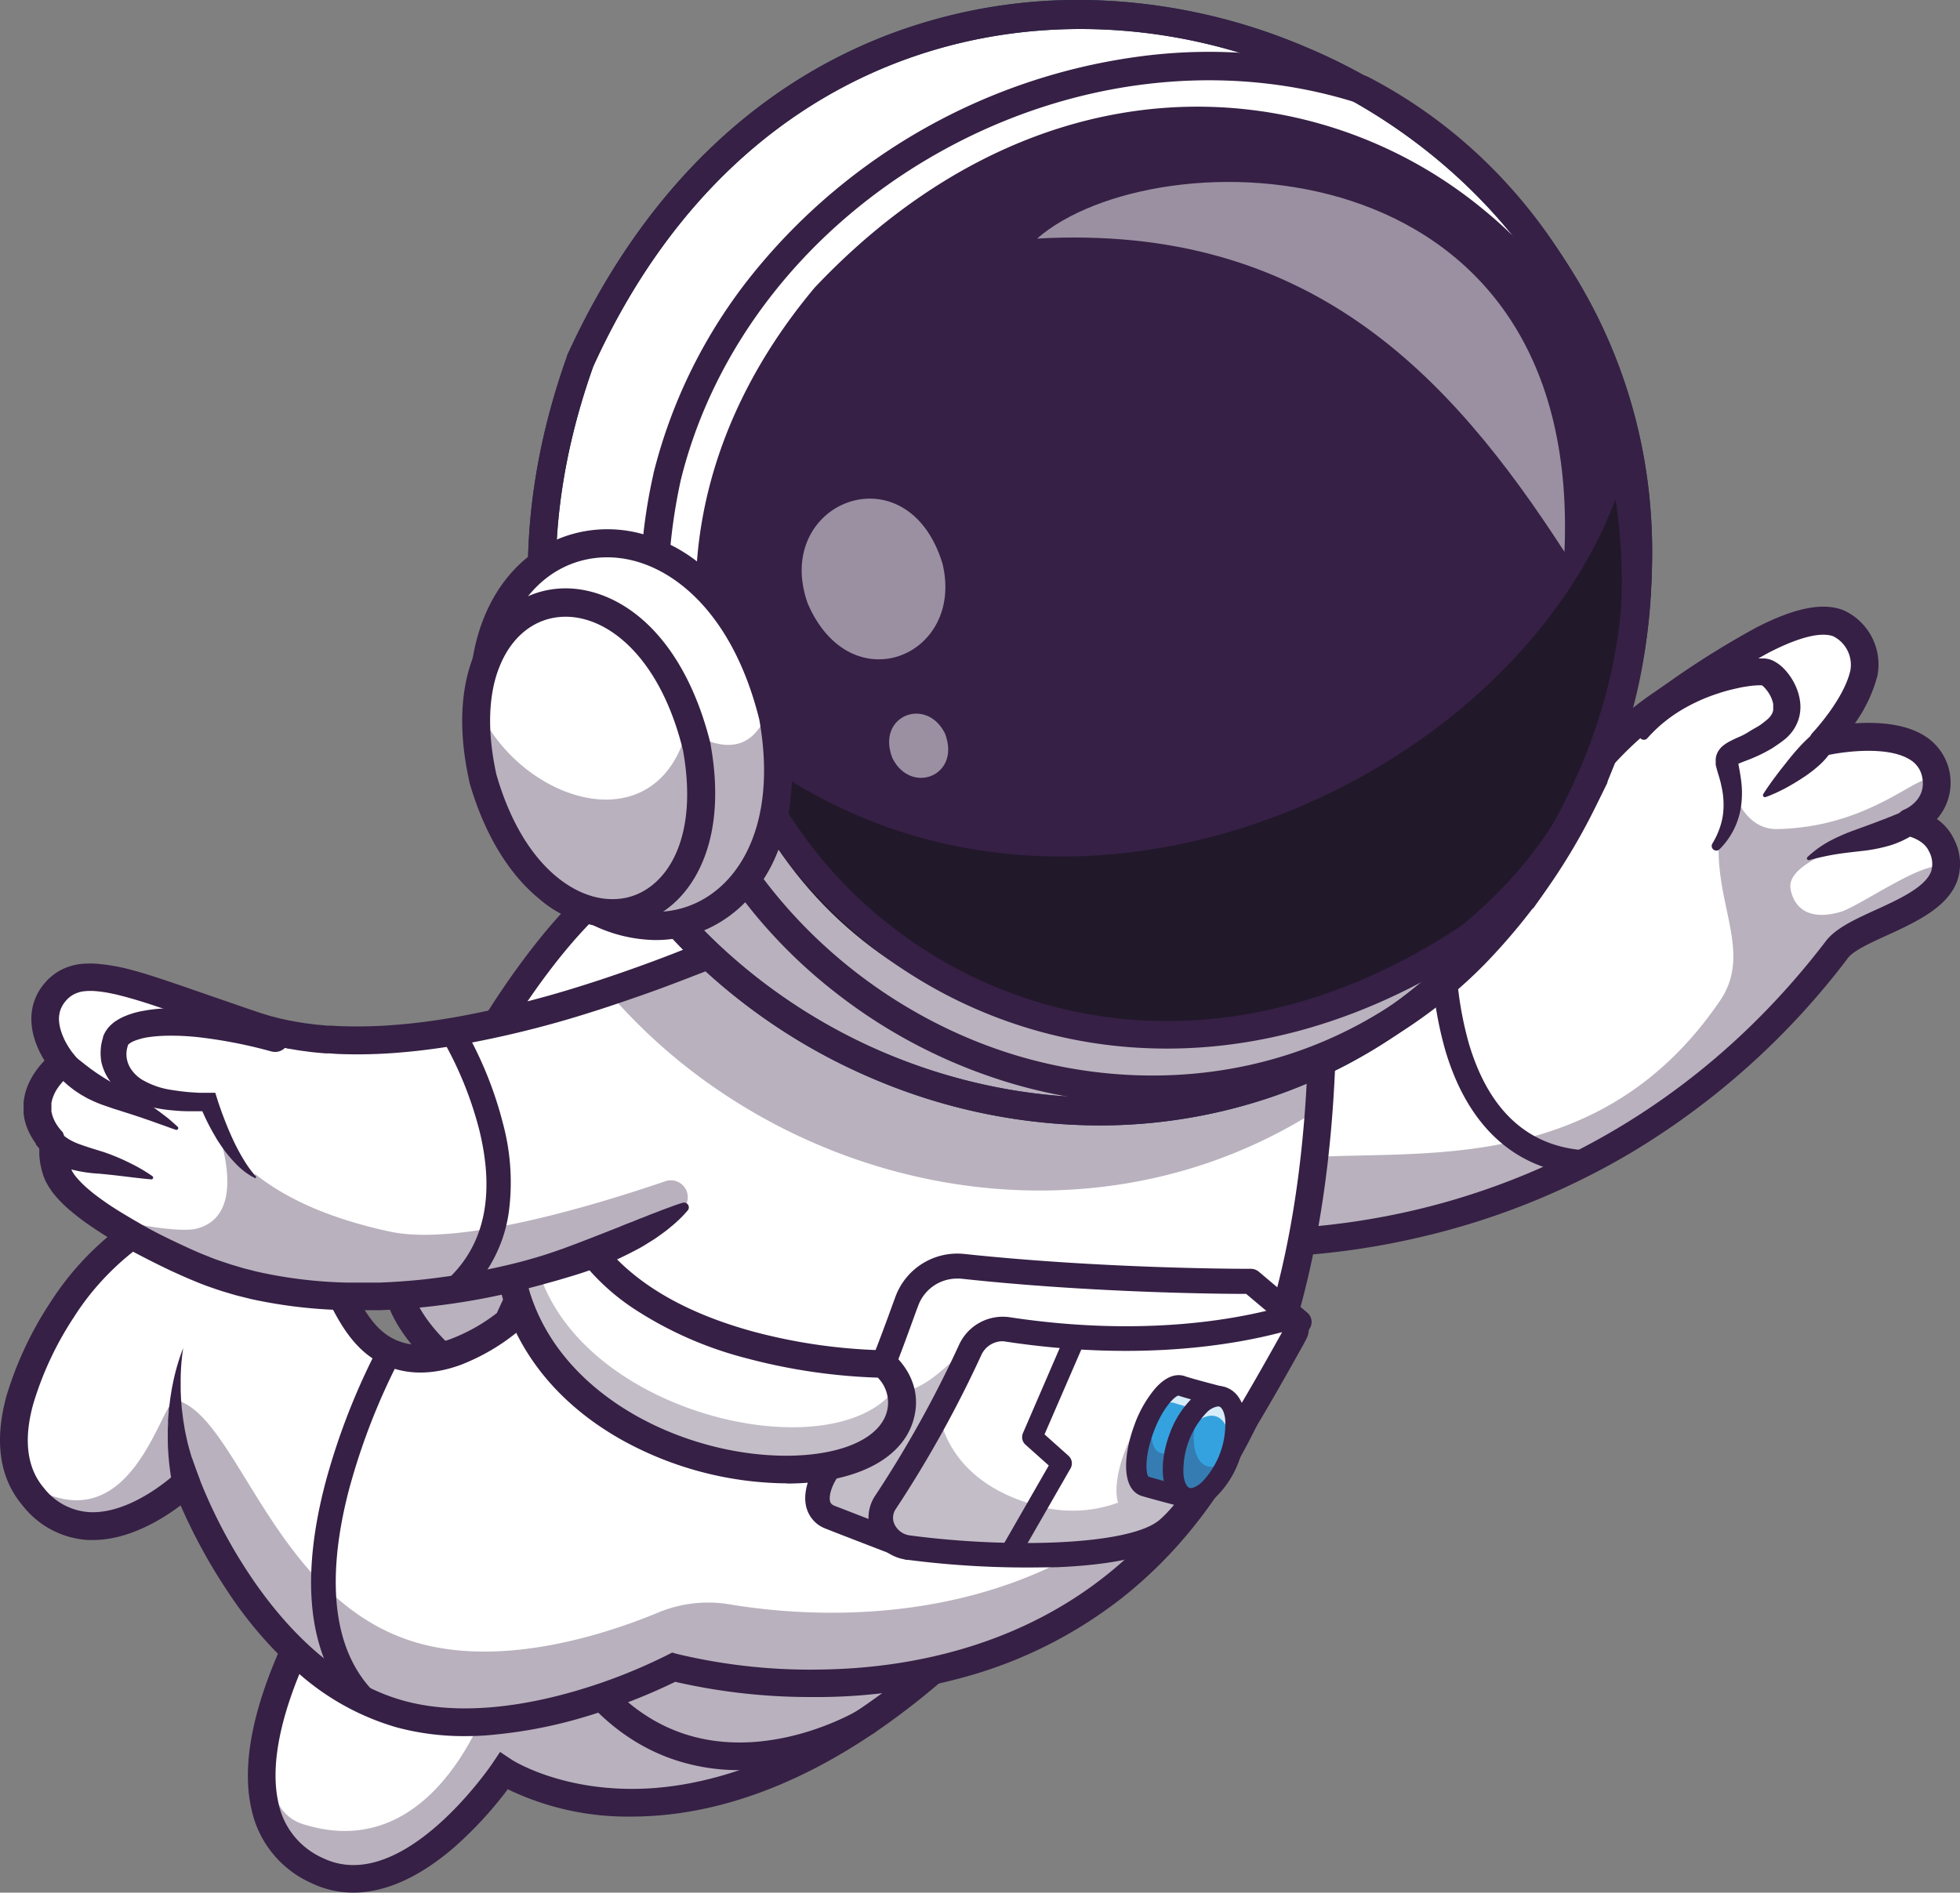 <svg id="Capa_1" data-name="Capa 1" xmlns="http://www.w3.org/2000/svg" viewBox="0 0 386.55 373.33"><rect x="0" y="0" width="386.55" height="373.33" fill="#808080" stroke="none"/><defs><style>.cls-1{fill:#fff;}.cls-2{fill:#362045;}.cls-3{opacity:0.35;}.cls-4{opacity:0.3;}.cls-5{fill:#34a2df;}.cls-6{opacity:0.8;}.cls-7{fill:#293856;}.cls-8{fill:#21182a;}.cls-9{opacity:0.5;}</style></defs><path class="cls-1" d="M118.21,292.51c-1.71,10.42-10.11,14.57-26.65,11.3s-22.91,3.74-24,5.08c-3.72,4.56-30.57,47.8-5,60.07,18,8.65,36.85-19.63,36.85-19.63s42.49,28.5,101.44-36.29"/><path class="cls-2" d="M145.89,349.17a40,40,0,0,1-14.33-2.56c-14.31-5.49-24.87-19.4-31.38-41.34a2.73,2.73,0,0,1,5.24-1.55c6,20.23,15.45,32.94,28.09,37.79,17.64,6.76,35.76-4.15,35.94-4.27a2.73,2.73,0,1,1,2.86,4.65,54.64,54.64,0,0,1-12.7,5.29A50.14,50.14,0,0,1,145.89,349.17Z"/><g class="cls-3"><path class="cls-2" d="M62.53,369c18,8.65,36.85-19.62,36.85-19.62s42.48,28.48,101.44-36.3L146.76,299.6c-19.14,35.22-49.63,33.86-49.63,33.86s-10.39,34.91-37.36,26.37c-7.27-2.3-6.11-11.25-7.83-14.35C50.7,355.23,52.85,364.32,62.53,369Z"/></g><path class="cls-2" d="M69.67,373.33a18.94,18.94,0,0,1-8.32-1.91,20.64,20.64,0,0,1-11.79-14.71c-1.79-8,0-18.32,5.29-30.57,3.89-9,8.81-16.8,10.58-19s9.3-9.47,26.66-6c8.85,1.75,15.26,1.3,19.06-1.34,2.35-1.63,3.78-4.15,4.36-7.72a2.73,2.73,0,0,1,5.39.88c-.82,5-3.06,8.84-6.64,11.33-5.13,3.56-12.73,4.28-23.23,2.2-14.75-2.91-20.39,2.94-21.37,4.14-2.31,2.83-18.47,28.3-14.77,44.9a15.23,15.23,0,0,0,8.82,11c15.66,7.52,33.22-18.42,33.4-18.68l1.51-2.27,2.28,1.52c.09.06,10.34,6.7,27.34,5.66,15.82-1,40.91-9,70.56-41.53a2.73,2.73,0,1,1,4,3.67c-13.66,15-27.61,26.32-41.47,33.59-11.21,5.88-22.38,9.16-33.22,9.74-1.21.07-2.39.1-3.54.1a54.25,54.25,0,0,1-24.43-5.39,75.38,75.38,0,0,1-10.68,11.55C82.65,370.35,75.93,373.33,69.67,373.33Z"/><path class="cls-1" d="M193.68,186.85c-1.73-.3-38-17.37-62.36-17-20.3.29-59,68.83-52.17,86.84,6.31,16.7,41.43,31.87,41.43,31.87Z"/><path class="cls-1" d="M193.68,186.85,181.8,203.38l-61.22,85.16s-17-7.36-29.5-17.47c-5.44-4.4-10-9.33-11.92-14.4-6.81-18,31.86-86.56,52.16-86.84C155.66,169.48,192,186.55,193.68,186.85Z"/><g class="cls-3"><path class="cls-2" d="M181.8,203.38l-61.22,85.16h0l-.73-.33-.26-.12,0,0-.28-.12-.76-.36-.22-.1-.2-.09-.26-.13c-.9-.42-2-1-3.25-1.58l-.47-.23-1.46-.75-.51-.26-.61-.32-.76-.4-.22-.12-.57-.3c-.53-.3-1.07-.59-1.63-.89l0,0-1.17-.66,0,0-.86-.48-.54-.31-2.09-1.23-1.37-.83-1.25-.78-1.26-.8-1.26-.83c-.42-.28-.84-.56-1.25-.85l-1.25-.86h0l-1.24-.89-1.22-.9-.19-.14-1-.78-1.19-.95c-5.44-4.4-10-9.32-11.92-14.4-3.56-9.4,5.28-32.56,17.42-52.59-5.4,12.72-8.12,24.21-5.87,30.18a23.83,23.83,0,0,0,3.59,6.16,34.49,34.49,0,0,0,6.08,6.11C114.07,222.11,139.43,193.69,153,195c7.86.79,16.76,3.53,25.25,6.9C179.45,202.41,180.64,202.89,181.8,203.38Z"/></g><path class="cls-2" d="M121.52,291.92l-2-.87a163.89,163.89,0,0,1-18.69-9.86c-13.23-8.13-21.37-16.05-24.21-23.55-2.71-7.16.82-19.25,4.25-28.13a180.8,180.8,0,0,1,18.5-34.8c7-10.24,20.38-27.45,31.93-27.61,8.95-.13,20.45,2,34.16,6.3,11.05,3.47,20.63,7.42,25.77,9.55,1.36.56,2.65,1.09,3.07,1.24l4.16.72Zm10.53-119.37h-.7c-6.43.1-17,9.76-27.49,25.23a175,175,0,0,0-17.92,33.7c-4.3,11.13-5.85,20-4.23,24.23,2.36,6.24,9.93,13.44,21.9,20.8a164.5,164.5,0,0,0,16.06,8.62l69.74-97-.28-.12C179.83,184.15,151.76,172.55,132.05,172.55Zm62.29,11.66Z"/><path class="cls-2" d="M130,168.66c.89,1,1.74,1.92,2.6,2.89s1.7,1.94,2.53,2.92c1.68,2,3.33,3.94,4.94,6s3.18,4.07,4.68,6.2c.19.26.38.52.56.79l.55.81c.37.55.74,1.08,1.09,1.64s.7,1.1,1,1.67l1,1.73a1.56,1.56,0,0,1-2.68,1.59l0-.05a63.92,63.92,0,0,0-4.34-6.05c-1.56-2-3.21-3.88-4.89-5.77s-3.4-3.74-5.15-5.57c-.88-.92-1.76-1.83-2.65-2.73s-1.79-1.8-2.67-2.66h0a2.41,2.41,0,0,1,3.36-3.46Z"/><path class="cls-1" d="M94.24,206.55,111.39,220a4.27,4.27,0,0,1,1.29,5.07c-2.84,6.53-10.18,21.27-18.85,22-7.2.58-14.54-5-16.48-11.74-2.18-7.59,6.24-21.24,10.73-27.78A4.27,4.27,0,0,1,94.24,206.55Z"/><g class="cls-3"><path class="cls-2" d="M112.68,225.05c-2.84,6.53-10.19,21.27-18.85,22-7.2.58-14.54-5-16.49-11.75C76,230.61,78.68,223.65,82,217.46a18.11,18.11,0,0,0-.86,9.25c3.19,14.93,16.95,9,16.95,9s-.51,3.32.33,4.09c3.53,3.23,10.95-9.62,14.63-16.35A4.3,4.3,0,0,1,112.68,225.05Z"/></g><path class="cls-2" d="M92.81,249.79c-7.91,0-15.85-5.94-18.09-13.76-2.32-8.1,4.76-20.83,11.11-30.08a7,7,0,0,1,10.09-1.55h0l17.16,13.44a7,7,0,0,1,2.1,8.3,77.9,77.9,0,0,1-7.52,13.67c-4.44,6.22-9,9.56-13.61,9.93C93.63,249.77,93.22,249.79,92.81,249.79ZM91.6,208.37l-.23,0a1.53,1.53,0,0,0-1,.65c-7.8,11.37-11.68,20.89-10.36,25.48a14.13,14.13,0,0,0,12.82,9.81c.27,0,.55,0,.82,0,5.9-.47,12.43-10.82,16.57-20.34a1.55,1.55,0,0,0-.47-1.83L92.55,208.7A1.54,1.54,0,0,0,91.6,208.37Z"/><path class="cls-2" d="M83.47,241.18h.07l.16,0,.35,0c.24,0,.49,0,.75,0a12,12,0,0,0,1.56-.17,12.43,12.43,0,0,0,1.58-.36,15.33,15.33,0,0,0,1.57-.54,20.24,20.24,0,0,0,5.76-3.67,28.45,28.45,0,0,0,2.5-2.53l.58-.68.58-.71.56-.72c.19-.24.38-.48.56-.73.74-1,1.44-2,2.08-3,.32-.51.63-1,.91-1.56.15-.26.28-.53.41-.79l.18-.4a1.08,1.08,0,0,1,.08-.19l.06-.17,0-.09a.72.72,0,0,1,1.37.42l0,.15,0,.13a1.82,1.82,0,0,1-.07.25c0,.16-.1.31-.15.47-.1.31-.22.62-.34.92-.23.6-.5,1.18-.77,1.76-.56,1.15-1.17,2.27-1.82,3.36-.16.28-.32.55-.49.82s-.33.54-.5.81l-.51.8-.54.8a30.9,30.9,0,0,1-2.42,3.08,24,24,0,0,1-6.26,5,19,19,0,0,1-1.87.9,18.06,18.06,0,0,1-4.09,1.17c-.36,0-.73.1-1.11.12-.19,0-.38,0-.58,0h-.71a2.41,2.41,0,1,1,.6-4.78Z"/><path class="cls-1" d="M235.3,244.67a111.76,111.76,0,0,0,21.42.19c26.11-1.94,71-12.38,105.56-57.6,4.5-5.89,26.29-8.3,20.6-20.58-1.72-3.72-6.24-4.51-6.24-4.51s6.62-2.71,5.08-9.6c-2.43-10.9-22.23-6.23-22.23-6.23s6.63-7,8.09-13.54a9,9,0,0,0-5-9.86c-8.1-3.12-24.74,9.11-34.87,15.95-9.54,6.44-15.68,14.77-22,23.33-9.88,13.33-20.25,27.2-44.78,35.27a138.94,138.94,0,0,1-29.93,5.9l2.94,27.84Z"/><g class="cls-3"><path class="cls-2" d="M235.3,244.67a111.76,111.76,0,0,0,21.42.19c26.11-1.94,71-12.38,105.56-57.6,3.81-5,20-7.48,21.43-15.55-1.79-3.82-16.78,7.06-20.79,8.19-7.77,2.19-9.47-2.54-9.8-4.61-1.22-7.87,28-12,28.33-18.88.47-8.79-8.89,6.69-30.93,7.13-7,.13-8.7-8.47-9-7.87-7.9,17.82,5.66,30-2.26,41.67-23.66,34.82-59.41,29.38-81.52,31a112.22,112.22,0,0,1-21.42-.2l-1.42-13.44L233.7,203.1c-.91.11-1.83.2-2.76.29l2.94,27.84Z"/></g><path class="cls-2" d="M246.52,248a90.91,90.91,0,0,1-11.59-.62,2.73,2.73,0,1,1,.75-5.4c.18,0,18.76,2.47,43.29-3.27,22.56-5.28,54.94-18.78,81.14-53.09,1.93-2.53,5.73-4.27,9.75-6.11,4.61-2.1,9.83-4.49,11-7.62a5.14,5.14,0,0,0-.45-4c-1.06-2.29-4.06-2.94-4.25-3a2.72,2.72,0,0,1-.56-5.21c.52-.22,4.45-2.09,3.47-6.49a5.06,5.06,0,0,0-2.4-3.35c-4.48-2.81-13.47-1.53-16.55-.81a2.72,2.72,0,0,1-2.6-4.53c.06-.07,6.13-6.53,7.41-12.26a6.29,6.29,0,0,0-3.36-6.72c-1.69-.65-5.27-.62-12.71,3.2a168.24,168.24,0,0,0-16.76,10.49l-2.89,2c-9.08,6.12-15,14.07-21.2,22.48-6.73,9.09-13.7,18.5-25.19,26.29C269.87,198.7,253,204,231.21,206.11a2.73,2.73,0,1,1-.53-5.43c46.43-4.52,59.91-22.71,72.94-40.3,6.23-8.41,12.67-17.11,22.52-23.75l2.88-2a172.89,172.89,0,0,1,17.33-10.83c7.63-3.92,13.09-5,17.17-3.45a11.73,11.73,0,0,1,6.73,13,28.84,28.84,0,0,1-4.41,9.31l.4,0c5.68-.32,10.17.52,13.32,2.49A10.89,10.89,0,0,1,382,161.57a10,10,0,0,1,3.38,4,10.46,10.46,0,0,1,.61,8.23c-1.94,5.25-8.26,8.14-13.83,10.7-3.24,1.47-6.58,3-7.69,4.45A150.62,150.62,0,0,1,322,227.19a146.16,146.16,0,0,1-42,16.87A148.9,148.9,0,0,1,246.52,248Z"/><path class="cls-1" d="M6.56,295.25c12.29,14.47,30.18-2.82,30.18-2.82S50.37,330.26,79,338.12c24.06,6.6,53.89-9.22,53.89-9.22s101.86,28.27,123.83-84a219.9,219.9,0,0,0,3.33-25.14q.81-10.46.82-22.23,0-6.17-.25-12.68l-84.45-7.62-9.73-.88-2.43-.22q-.19.81-.42,1.62c-4.18,15.3-12.42,26.89-21.24,36.12C131.16,225.56,119,233.48,113,240.35A80.54,80.54,0,0,0,105.2,251a60.53,60.53,0,0,0-5,9.66c-3.71,2.93-15.48,11.42-25.2,5.07-3.37-2.2-5.66-5.94-7.67-10-3.56-7.21-6.27-15.47-12.67-18.16-9.25-3.87-19.87-.36-28.7,6.13a55.39,55.39,0,0,0-13.71,14.58C6.49,267.41-2.43,284.68,6.56,295.25Z"/><g class="cls-3"><path class="cls-2" d="M4.48,292.1a15.33,15.33,0,0,0,2.08,3.15c12.29,14.47,30.18-2.82,30.18-2.82S50.37,330.26,79,338.12c24.06,6.6,53.89-9.22,53.89-9.22S232,356.41,255.78,249.33c-23.94,75-89.86,70.82-111.88,67.14a25.58,25.58,0,0,0-14.05,1.6c-10.2,4.23-30.1,10.77-47.11,6.11-28.63-7.86-35.7-44.88-48-48C31.8,275.44,26.07,306.56,4.48,292.1Z"/></g><path class="cls-2" d="M91.8,342.46a50.92,50.92,0,0,1-13.52-1.71,50.22,50.22,0,0,1-19.76-11,80.45,80.45,0,0,1-13.65-15.87,109.65,109.65,0,0,1-9.25-16.93c-3.67,2.77-10.24,6.83-17.33,6.83l-.9,0A17.7,17.7,0,0,1,4.48,297c-4.55-5.36-5.64-12.6-3.24-21.51A70.2,70.2,0,0,1,10,256.8,57.15,57.15,0,0,1,29.82,238a37.32,37.32,0,0,1,12.76-4.49A24.78,24.78,0,0,1,55.75,235C62,237.66,65.08,244.3,68,250.72c2.32,5.05,4.73,10.27,8.49,12.73,3.4,2.22,7.58,2.44,12.42.67A35.28,35.28,0,0,0,98,259a78,78,0,0,1,13-20.39c3-3.4,7.2-6.92,12.1-11,13.45-11.17,31.87-26.45,38.29-52.16a2.73,2.73,0,0,1,5.3,1.33c-6.86,27.43-26.07,43.38-40.11,55-4.72,3.91-8.79,7.3-11.47,10.36a71.53,71.53,0,0,0-12.28,19.46l-.27.71-.6.48a41.19,41.19,0,0,1-11.1,6.44c-6.46,2.37-12.44,1.95-17.29-1.22-5.07-3.32-7.81-9.26-10.46-15S58,241.88,53.64,240.07c-13-5.43-30.38,6-39,19.65a64.61,64.61,0,0,0-8.08,17.22C4.6,284,5.32,289.58,8.63,293.48a12.32,12.32,0,0,0,9,4.8c8.52.43,17.12-7.73,17.2-7.81l3-2.92,1.42,3.95a100.87,100.87,0,0,0,10.17,19.42c6.11,9.1,16.31,20.75,30.25,24.57,11.77,3.23,25.18.65,34.36-2.09a106.86,106.86,0,0,0,17.53-6.91l1-.51,1.05.29a112.89,112.89,0,0,0,28.76,3.05c15.07-.26,36.94-3.67,55.62-18.44,28.72-22.72,42.14-65.1,39.89-126a2.73,2.73,0,1,1,5.46-.2c1.24,33.6-2.3,62.11-10.53,84.76-7.06,19.42-17.65,34.8-31.48,45.72a88.06,88.06,0,0,1-30.27,15.42,109.43,109.43,0,0,1-28.79,4.17l-2,0a118.82,118.82,0,0,1-27.1-3,116.42,116.42,0,0,1-17.46,6.8,92,92,0,0,1-17.94,3.59C95.76,342.37,93.75,342.46,91.8,342.46Z"/><path class="cls-1" d="M324.1,145.23c6.75-10.58,21.14-13.13,24-12.59,2.15.42,7.26,7.3,2,11.46s-9.63,4.06-9.56,6.15,3.64,9.5-2.09,16.77"/><path class="cls-2" d="M323.33,144.74a22.36,22.36,0,0,1,5.74-7.45,31.24,31.24,0,0,1,8.08-5,34.65,34.65,0,0,1,4.5-1.56c.77-.21,1.56-.39,2.36-.54a21.69,21.69,0,0,1,2.52-.31l.34,0h.36l.8,0,.5.07a5.71,5.71,0,0,1,.71.19,5.8,5.8,0,0,1,1,.5,7.87,7.87,0,0,1,1.32,1,11.17,11.17,0,0,1,1,1.1,11.79,11.79,0,0,1,1.5,2.42,11,11,0,0,1,.89,2.81,8.43,8.43,0,0,1-.05,3.2,8.2,8.2,0,0,1-1.34,3,7.68,7.68,0,0,1-.5.63c-.17.21-.36.38-.54.57a6.58,6.58,0,0,1-.57.5l-.15.12-.14.11-.25.19c-.66.48-1.34.94-2,1.37a31.37,31.37,0,0,1-4.33,2.11c-.71.28-1.42.54-2,.78-.26.11-.47.23-.51.24a.67.67,0,0,0,.09-.15,1,1,0,0,0,.12-.45.27.27,0,0,0,0-.09v0h0v.09c0,.11,0,.26.05.42.05.32.12.68.19,1.05.14.75.27,1.54.37,2.33a19.14,19.14,0,0,1,0,4.9,14.79,14.79,0,0,1-1.44,4.72,14.94,14.94,0,0,1-2.79,3.88.91.91,0,0,1-1.44-1.1v0a15.81,15.81,0,0,0,1.67-3.78,13.43,13.43,0,0,0,.42-2,14.6,14.6,0,0,0,.11-2,16.47,16.47,0,0,0-.14-2c-.09-.66-.23-1.32-.38-2s-.35-1.33-.56-2c-.1-.35-.21-.71-.31-1.11-.06-.21-.11-.42-.16-.68l0-.2s0-.08,0-.12v-.13l0-.13v-.53a3.54,3.54,0,0,1,.48-1.49,4.27,4.27,0,0,1,.82-1,7.73,7.73,0,0,1,1.37-.93c.8-.42,1.46-.72,2.11-1s1.26-.62,1.85-1,1.16-.68,1.71-1,1.09-.76,1.6-1.17l.19-.16.08-.07.06-.06a1.93,1.93,0,0,0,.25-.24,2.92,2.92,0,0,0,.4-.5,2.57,2.57,0,0,0,.42-1c0-.09,0-.19,0-.28s0-.2,0-.3,0-.21,0-.32v-.16l0-.17a6.39,6.39,0,0,0-1.32-2.76,4.57,4.57,0,0,0-.49-.56,3.14,3.14,0,0,0-.42-.36s-.05,0,0,0h0l.06,0h0l-.32,0h-.41a16.68,16.68,0,0,0-1.91.17c-.66.09-1.33.2-2,.35s-1.34.3-2,.47-1.33.38-2,.6a35.11,35.11,0,0,0-7.56,3.45,28.5,28.5,0,0,0-6.45,5.4h0a.91.91,0,0,1-1.29.08A.92.92,0,0,1,323.33,144.74Z"/><path class="cls-1" d="M256.2,260.86l-30.27,39.86-30.56,3-16.16,1.58s-12.46-4.78-15.46-6c-4.09-1.63-2.43-6.57-.53-9.32a96.93,96.93,0,0,0,7.93-13.85c3.4-7.23,5.63-14,7.69-19.46a10.56,10.56,0,0,1,11-6.82c28.63,3.08,56.8,2.94,56.8,2.94Z"/><path class="cls-2" d="M179.21,307.7a2.58,2.58,0,0,1-.87-.16c-.51-.2-12.5-4.8-15.49-6a6.1,6.1,0,0,1-3.76-4c-.91-3,.51-6.62,2.14-9,7.17-10.37,10.93-20.69,14-29,.48-1.33.94-2.59,1.39-3.81a13,13,0,0,1,13.54-8.38c28.16,3,56.25,2.94,56.53,2.93a2.44,2.44,0,0,1,1.57.57l9.55,8.07a2.41,2.41,0,0,1,.37,3.31l-30.27,39.87a2.42,2.42,0,0,1-1.69.94l-46.73,4.55Zm9.51-55.49a8.16,8.16,0,0,0-7.62,5.31c-.45,1.19-.9,2.44-1.38,3.76-3.11,8.56-7,19.2-14.52,30.08-1.16,1.69-1.8,3.76-1.48,4.83.08.28.26.6.92.86,2.61,1,12.49,4.84,14.9,5.77l45.11-4.4,28.24-37.19-7.12-6c-5.05,0-30.58-.21-56.18-3A8.44,8.44,0,0,0,188.72,252.21Z"/><g class="cls-4"><path class="cls-2" d="M195.37,303.7l-16.16,1.58s-12.46-4.78-15.46-6-2.89-4.42-1.77-7.08a12.43,12.43,0,0,1,1.24-2.23,97.56,97.56,0,0,0,7.93-13.86c.65,2.05,2.58-.08,7.7-1.68,6.05-1.88,9-7,12.52-8.22C201.71,262.7,198,292.16,195.37,303.7Z"/></g><path class="cls-1" d="M237,286.81c-1.41,3.81-2.73,8.67-2.73,8.67s-8-2.11-8.62-2.34c-2.07-.77-2.12-5.82-.1-11.28s5.34-9.26,7.41-8.5c1.52.56,8,2.19,8,2.19S237.58,285.35,237,286.81Z"/><ellipse class="cls-1" cx="237.53" cy="285.48" rx="10.54" ry="5.33" transform="translate(-112.62 409.22) rotate(-69.7)"/><path class="cls-1" d="M255.47,263c-2.17,3.89-5.6,10.09-9.4,16.46-5.43,9.13-11.6,18.61-15.85,22.19-7.4,6.22-34,5.85-51,3.59-4.45-.6-7-5.27-4.51-9,4.08-6.12,7.6-12.2,10.45-17.52,2.7-5.05,4.81-9.41,6.23-12.51a7,7,0,0,1,7.42-4c26.87,4.06,46.06.26,54.42-2.08A2,2,0,0,1,255.47,263Z"/><g class="cls-4"><path class="cls-2" d="M239.06,290.68a72.89,72.89,0,0,1-7.35,9.59c-.52.54-1,1-1.49,1.42-7.4,6.22-34,5.85-51,3.59-4.45-.6-7-5.28-4.51-9,4.08-6.12,7.6-12.2,10.45-17.53.87,4.82,4.71,15.21,21.75,18.82a25.89,25.89,0,0,0,13.59-1.17c-.66-2.07-.27-5.77,1.17-9.68,2-5.46,5.34-9.27,7.41-8.5,1.27.47,6,1.68,7.48,2.07a2.45,2.45,0,0,1,.7.16c1.46.53,2.32,2.28,2.5,4.6A16.41,16.41,0,0,1,239.06,290.68Z"/></g><g class="cls-4"><path class="cls-2" d="M239.06,290.68a16.41,16.41,0,0,0,.68-5.65c2.27-1.84,4.4-3.72,6.33-5.53C243.8,283.32,241.4,287.2,239.06,290.68Z"/></g><path class="cls-2" d="M202.37,309.2a183.73,183.73,0,0,1-23.48-1.53,8.69,8.69,0,0,1-6.89-5,7.86,7.86,0,0,1,.68-7.75,223,223,0,0,0,16.49-29.7l2.2,1-2.2-1a9.47,9.47,0,0,1,10-5.38c26.07,3.94,44.65.42,53.41-2a4.41,4.41,0,0,1,5,6.39l-.53,1c-5.83,10.45-18,32.21-25.29,38.37-3.79,3.2-11.65,5.06-23.37,5.55C206.47,309.16,204.45,309.2,202.37,309.2Zm-4.62-44.63a4.63,4.63,0,0,0-4.19,2.67,228.2,228.2,0,0,1-16.86,30.37,3.07,3.07,0,0,0-.29,3.07,3.91,3.91,0,0,0,3.11,2.2c18.9,2.52,43.06,2.07,49.14-3.05,6.64-5.59,18.93-27.62,24.17-37l0-.05c-9.49,2.52-28.41,5.8-54.43,1.87A5.19,5.19,0,0,0,197.75,264.57Z"/><path class="cls-5" d="M237,286.81c-1.41,3.81-2.73,8.67-2.73,8.67s-8-2.11-8.62-2.34c-2.07-.77-2.12-5.82-.1-11.28s5.34-9.26,7.41-8.5c1.52.56,8,2.19,8,2.19S237.58,285.35,237,286.81Z"/><g class="cls-6"><path class="cls-1" d="M241,275.55s-3.37,9.79-3.91,11.26c-1.42,3.81-2.73,8.67-2.73,8.67l-.43-.11c.49-1.58,1.09-3.49,1.72-5.18.54-1.47,3.92-11.26,3.92-11.26s-6.44-1.63-8-2.19c-1.68-.62-4.19,1.77-6.15,5.62l.18-.5c2-5.46,5.34-9.26,7.41-8.5C234.52,273.92,241,275.55,241,275.55Z"/></g><g class="cls-4"><path class="cls-2" d="M236.4,288.64c-1.15,3.37-2.09,6.84-2.09,6.84s-8-2.11-8.62-2.34c-2.07-.77-2.12-5.81-.1-11.28A24.9,24.9,0,0,1,228,277c-1.4,4.75-1.16,8.84.68,9.52C229.16,286.71,234.3,288.08,236.4,288.64Z"/></g><path class="cls-2" d="M234.31,297.5a1.86,1.86,0,0,1-.52-.07c-2.43-.64-8.16-2.16-8.8-2.4-3.88-1.44-3.39-8.19-1.29-13.86a23.6,23.6,0,0,1,4.06-7.21c2.68-3.08,4.87-2.88,5.94-2.49s6,1.69,7.75,2.13a2,2,0,0,1,1.41,2.61c-.14.4-3.39,9.83-3.94,11.3-1.36,3.68-2.66,8.45-2.67,8.5A2,2,0,0,1,234.31,297.5Zm-7.83-6.22c.68.2,3.49,1,6.43,1.75.52-1.8,1.36-4.54,2.24-6.92.37-1,2.17-6.2,3.19-9.15-2-.52-4.82-1.28-5.94-1.67-.76.18-3.12,2.4-4.92,7.27S226,290.63,226.48,291.28ZM237,286.81Z"/><ellipse class="cls-5" cx="237.53" cy="285.48" rx="10.54" ry="5.33" transform="translate(-112.62 409.22) rotate(-69.7)"/><g class="cls-6"><path class="cls-1" d="M242.51,287.32q-.19.54-.42,1.05c.94-4.35.13-8.09-2.15-8.94-2.58-.95-6.13,2.14-8.23,7a21,21,0,0,1,.81-2.81c2-5.46,5.9-9.06,8.66-8S244.54,281.86,242.51,287.32Z"/></g><g class="cls-4"><path class="cls-2" d="M242.33,287.79c-2.06,5.2-5.79,8.56-8.47,7.58s-3.35-6.28-1.34-11.74a16.63,16.63,0,0,1,4.27-6.64l-.18.45c-2,5.46-1.42,10.72,1.35,11.73C239.27,289.66,240.83,289.1,242.33,287.79Z"/></g><path class="cls-2" d="M234.86,297.56a4.85,4.85,0,0,1-1.69-.3c-3.93-1.46-5-7.62-2.53-14.33a19,19,0,0,1,4.57-7.23c2.22-2.06,4.59-2.77,6.67-2,3.92,1.45,5,7.61,2.53,14.32a19.06,19.06,0,0,1-4.57,7.23A7.51,7.51,0,0,1,234.86,297.56Zm5.33-20.13a3.89,3.89,0,0,0-2.24,1.23,16.61,16.61,0,0,0-4.54,12.28c.15,1.34.6,2.33,1.15,2.54s1.55-.26,2.54-1.18A16.61,16.61,0,0,0,241.64,280c-.15-1.34-.61-2.34-1.16-2.54A.88.88,0,0,0,240.19,277.43Z"/><path class="cls-2" d="M199,308.76a2,2,0,0,1-1.74-3l9.58-16.68-4.59-4.1a2,2,0,0,1-.5-2.3l8.55-19.79a2,2,0,0,1,3.7,1.6l-8,18.45,4.72,4.22a2,2,0,0,1,.4,2.51l-10.39,18.09A2,2,0,0,1,199,308.76Z"/><path class="cls-2" d="M72.1,338a2.39,2.39,0,0,1-1.72-.72c-5.24-5.31-8.23-12.48-8.89-21.32-.51-6.86.4-14.75,2.68-23.44a132.44,132.44,0,0,1,10.5-26.92,2.42,2.42,0,1,1,4.25,2.31,129.34,129.34,0,0,0-10.09,25.92c-3.31,12.62-5.13,29.81,5,40a2.42,2.42,0,0,1,0,3.42A2.44,2.44,0,0,1,72.1,338Z"/><path class="cls-2" d="M312.46,231.77h-.17c-13.33-.93-22.76-9.43-27.25-24.59a73.51,73.51,0,0,1-2.74-22.12,2.42,2.42,0,1,1,4.83.25,69.58,69.58,0,0,0,2.58,20.6c3.93,13.18,11.64,20.25,22.92,21a2.42,2.42,0,0,1-.17,4.83Z"/><path class="cls-2" d="M377.8,164.29c-.39.28-.8.54-1.21.8-.2.13-.42.24-.63.35l-.65.33c-.43.22-.89.39-1.33.57a13.85,13.85,0,0,1-1.37.47,31.49,31.49,0,0,1-5.48,1.06c-1.78.21-3.47.38-5.17.66s-3.4.67-5.16,1.13h0a.35.35,0,0,1-.43-.25.37.37,0,0,1,.1-.35,20.8,20.8,0,0,1,4.55-3.25,38.77,38.77,0,0,1,5.1-2.19c1.69-.61,3.28-1.2,4.8-1.78.38-.15.77-.28,1.14-.44l.56-.23.29-.1c.09,0,.18-.09.27-.12l1.14-.46c.37-.15.75-.3,1.15-.43l.17-.05a2.43,2.43,0,0,1,2.17,4.28Z"/><path class="cls-2" d="M361.38,147.84l-.17.29-.15.23c-.1.15-.2.3-.31.44s-.43.56-.66.82a15.16,15.16,0,0,1-1.44,1.45,26.12,26.12,0,0,1-3.22,2.43c-1.12.74-2.28,1.42-3.47,2.06-.6.31-1.21.61-1.82.89l-.95.41c-.31.13-.63.25-1,.37a.37.37,0,0,1-.47-.23.39.39,0,0,1,0-.3h0c.17-.3.36-.59.55-.87s.37-.56.57-.84q.57-.82,1.17-1.62c.78-1.06,1.6-2.09,2.4-3.1s1.62-2,2.47-2.93c.43-.47.86-.92,1.31-1.34.22-.22.44-.43.67-.63l.34-.29.16-.13.08-.06,0,0h0l1.16-.37a2.29,2.29,0,0,1,2.64,3.36Z"/><path class="cls-1" d="M101.86,255.66c11.31,36.7,70,42.62,75.62,23.76,1.9-6.38-3.27-10.38-3.27-10.38s-49.71.2-62.75-31C111.46,238,97.94,242.94,101.86,255.66Z"/><g class="cls-4"><path class="cls-2" d="M101.86,255.65c11.32,36.7,70,42.63,75.62,23.77a9.34,9.34,0,0,0-.31-6.38c-11.58,18.72-69.25,5.36-72.24-28.84a13.17,13.17,0,0,0-.39-1.47C102,245.57,100.06,249.78,101.86,255.65Z"/></g><path class="cls-2" d="M155.05,292.6A68.13,68.13,0,0,1,122.57,284c-11.75-6.62-19.81-16.13-23.31-27.5-2.43-7.89.84-13.24,4-16.35a22.73,22.73,0,0,1,7.24-4.66A2.73,2.73,0,0,1,114,237c5.06,12.11,16.62,20.72,34.36,25.61a108.88,108.88,0,0,0,25.87,3.74h0a2.7,2.7,0,0,1,1.67.57c.28.21,6.62,5.24,4.21,13.31-2.28,7.7-11.54,12.34-24.75,12.41Zm-44.9-50.9a16.25,16.25,0,0,0-3.16,2.43c-3,3-3.82,6.5-2.52,10.72,6.48,21,30.83,32.3,50.58,32.3h.26c10.52-.06,18-3.32,19.55-8.51a7,7,0,0,0-1.74-6.89A114.69,114.69,0,0,1,147,267.87a74,74,0,0,1-21.76-9.57A44.1,44.1,0,0,1,110.15,241.7Z"/><path class="cls-1" d="M10.54,225.4s-.69,4.61,1.93,8.11a28.33,28.33,0,0,0,6,5.43A83.06,83.06,0,0,0,26,243.68a122.26,122.26,0,0,0,15.76,7.46,82.39,82.39,0,0,0,25.62,4.57A130.28,130.28,0,0,0,105.2,251c11.4-3.14,21.86-7.65,29.88-13l5.7-8.44,7.8-11.53,27.59-40.8,6.27-9.27c-.27.15-6.35,3.62-16,8.39l-2.85,1.4A372.67,372.67,0,0,1,122.06,195c-24.64,8.39-51.88,13.92-71.5,7.42-22.85-7.58-33.64-13.12-39.36-7.08s1.18,14.31,1.18,14.31-5,3.58-5.08,8.77A10.26,10.26,0,0,0,10.54,225.4Z"/><g class="cls-3"><path class="cls-2" d="M41.72,219.49A12.68,12.68,0,0,0,43,222.84C42.3,220.81,41.72,219.49,41.72,219.49Z"/></g><g class="cls-3"><path class="cls-2" d="M18.46,238.94A83.06,83.06,0,0,0,26,243.68a121.64,121.64,0,0,0,15.76,7.46,82.39,82.39,0,0,0,25.62,4.57A130.32,130.32,0,0,0,105.2,251c11.4-3.14,21.85-7.65,29.88-13h0a3.33,3.33,0,0,0-3.84-5c-15.58,5.31-41.1,12.79-54.3,9.95-23.35-5-31.33-14.89-34-20,1.93,5.82,4.51,17.4-4.41,19.47C35.14,243.1,24.73,241.59,18.46,238.94Z"/></g><path class="cls-2" d="M182.9,168.7c-.8.7-1.61,1.35-2.44,2s-1.67,1.24-2.53,1.83q-2.55,1.77-5.21,3.37c-3.54,2.13-7.2,4-10.89,5.88-7.38,3.69-15,6.83-22.7,9.83-3.85,1.49-7.71,3-11.6,4.37s-7.81,2.71-11.76,3.94a204,204,0,0,1-24.16,6c-4.1.74-8.24,1.32-12.42,1.67a98.39,98.39,0,0,1-12.63.31L65,207.79l-.79,0-.79-.07-1.59-.15c-.53-.05-1.06-.13-1.59-.2-1.06-.12-2.11-.31-3.17-.49-.26,0-.53-.09-.79-.15l-.79-.16-.79-.17-.39-.09-.39-.1-1.57-.4-.39-.1-.39-.12-.77-.24c-1.06-.31-2-.64-3-1l-5.84-2c-3.88-1.34-7.74-2.72-11.58-4-1.91-.63-3.83-1.23-5.73-1.74l-1.41-.36c-.47-.12-.94-.21-1.41-.31a24.72,24.72,0,0,0-2.73-.41,12.11,12.11,0,0,0-2.49,0,5.83,5.83,0,0,0-2,.59A5.32,5.32,0,0,0,13,197.4a5.67,5.67,0,0,0-1.06,1.76,5.51,5.51,0,0,0-.31,2,8.61,8.61,0,0,0,.42,2.26,13.44,13.44,0,0,0,1,2.32c.21.38.44.75.68,1.11.12.19.25.36.37.54s.13.17.19.25l.16.19,1.78,2.25L14,211.84l-.12.1-.17.14q-.18.13-.36.3c-.23.21-.46.43-.68.66a12.28,12.28,0,0,0-1.19,1.44,7.69,7.69,0,0,0-1.34,3.08c0,.13,0,.26,0,.38s0,.26,0,.39v.56a1.25,1.25,0,0,0,0,.19c0,.12,0,.25.05.38l.09.38a7.37,7.37,0,0,0,1.08,2.26l.12.18.14.18c.08.12.18.23.27.34a3,3,0,0,0,.29.32c0,.06.09.1.13.15l.07.06,0,0,.9,2.45h0v0a.28.28,0,0,1,0,.09c0,.07,0,.13,0,.2s0,.28,0,.42,0,.3,0,.44v.44a9.52,9.52,0,0,0,.25,1.71,6.71,6.71,0,0,0,.22.8,7.32,7.32,0,0,0,.29.75,7.49,7.49,0,0,0,.36.69c.07.11.15.21.21.31l.11.16a1.55,1.55,0,0,0,.13.17,19.46,19.46,0,0,0,2.68,2.7c1,.87,2.13,1.69,3.27,2.49,2.29,1.59,4.73,3,7.22,4.44s5.05,2.68,7.64,3.89c1.29.61,2.6,1.2,3.91,1.76l2,.8c.65.26,1.29.5,2,.73l2,.67,2,.59.5.15.51.13,1,.25,1,.26,1,.22A90.33,90.33,0,0,0,68.36,253c1.42,0,2.84,0,4.27,0l1.07,0c.36,0,.71,0,1.07,0l2.14-.09c2.85-.17,5.7-.39,8.53-.76A134.2,134.2,0,0,0,102.3,249c2.76-.72,5.51-1.54,8.19-2.51l.51-.17.5-.19,1-.37c.67-.26,1.34-.49,2-.76l2-.77,2-.78,1-.39,1-.4,1-.39.5-.19.49-.21c.65-.27,1.31-.54,2-.79s1.31-.55,2-.8,1.32-.53,2-.79l1-.38c.18-.06.34-.13.51-.2l.5-.19,1-.38.52-.18.51-.19c.68-.26,1.38-.5,2.11-.71h0a.94.94,0,0,1,1.17.64.92.92,0,0,1-.19.88c-.5.58-1,1.13-1.57,1.67-.27.27-.55.52-.83.77s-.57.5-.87.74c-.57.5-1.17.95-1.78,1.39s-1.22.9-1.86,1.29-1.28.81-1.92,1.19-1.32.73-2,1.08l-.5.26-.5.25-1,.49-1,.48c-.33.16-.68.3-1,.45a78,78,0,0,1-8.44,3l-2.15.64c-.71.21-1.43.4-2.15.6l-1.08.31-1.08.29-2.16.57a137.55,137.55,0,0,1-17.54,3.3c-3,.38-5.93.62-8.91.79l-2.24.1c-.37,0-.75,0-1.12,0l-1.12,0c-1.49,0-3,0-4.48,0a95.87,95.87,0,0,1-17.9-2c-.37-.08-.74-.15-1.1-.24l-1.11-.28-1.1-.27-.55-.14-.55-.16-2.18-.65c-.73-.23-1.44-.48-2.17-.73s-1.44-.51-2.14-.79-1.4-.57-2.09-.86c-1.38-.59-2.74-1.2-4.09-1.83q-4-1.91-8-4.07a89.24,89.24,0,0,1-7.69-4.73,46.09,46.09,0,0,1-3.69-2.81,24.64,24.64,0,0,1-3.47-3.52c-.06-.09-.13-.16-.2-.26l-.2-.3c-.14-.2-.28-.39-.4-.6A13.36,13.36,0,0,1,9,233a11.5,11.5,0,0,1-.51-1.29c-.13-.44-.27-.87-.36-1.31a15.77,15.77,0,0,1-.38-2.62l0-.65c0-.22,0-.44,0-.66s0-.44,0-.67l0-.35a1.41,1.41,0,0,1,0-.18v-.1l0-.13.89,2.44-.19-.17-.14-.14-.26-.27c-.17-.18-.32-.36-.48-.54s-.3-.36-.44-.55L7,225.49l-.2-.29a13.78,13.78,0,0,1-1.38-2.54,13,13,0,0,1-.48-1.41l-.17-.75c0-.24-.07-.5-.11-.75s0-.26,0-.39l0-.39v-.38a2.54,2.54,0,0,1,0-.39,6.62,6.62,0,0,1,0-.77c0-.25.06-.5.1-.75a11.62,11.62,0,0,1,.85-2.85A14.45,14.45,0,0,1,7,211.36a17,17,0,0,1,1.74-2.11c.31-.32.63-.63,1-.94.17-.15.34-.3.52-.44l.28-.23.14-.11.19-.14-.49,4-.18-.22L10,211l-.27-.36c-.18-.24-.35-.48-.51-.73-.32-.49-.63-1-.91-1.5a18.85,18.85,0,0,1-1.45-3.3,14,14,0,0,1-.67-3.77,10.71,10.71,0,0,1,2.7-7.5,10.67,10.67,0,0,1,3.2-2.54,11.59,11.59,0,0,1,3.84-1.15,18.53,18.53,0,0,1,3.64,0A38.26,38.26,0,0,1,26,191.34c2.07.55,4.06,1.18,6,1.83,3.94,1.3,7.79,2.68,11.66,4l5.79,2c1,.32,1.94.67,2.85.93l.69.21.35.11.35.09,1.41.36.35.09.36.07.71.16.72.15c.24,0,.47.1.72.13,1,.16,1.92.35,2.9.45.48.06,1,.14,1.46.19l1.47.13.73.07.74,0,1.48.09a95,95,0,0,0,11.92-.29c4-.34,8-.9,11.92-1.61a200.83,200.83,0,0,0,23.51-5.85c3.87-1.2,7.71-2.5,11.53-3.87s7.62-2.81,11.38-4.36l2.81-1.18,2.8-1.21q2.79-1.22,5.57-2.48l11.11-5c3.7-1.68,7.39-3.4,11.15-5q2.81-1.2,5.67-2.32c1-.37,1.92-.74,2.89-1.09s1.94-.69,2.92-1h0a.93.93,0,0,1,.89,1.58Z"/><path class="cls-1" d="M314.41,153.16c-62.93,130.17-246.78,49.24-200-81.91C175.65-63.52,365.61,20.31,314.41,153.16Z"/><path class="cls-1" d="M314.41,153.16c-62.93,130.17-246.78,49.24-200-81.91C175.65-63.52,365.61,20.31,314.41,153.16Z"/><g class="cls-3"><path class="cls-2" d="M118.81,194.33a110.86,110.86,0,0,0,20.62,19.17c2.07,1.47,4.17,2.88,6.33,4.22,25.5,15.82,57.18,21.58,86.68,13.45A99.79,99.79,0,0,0,259,219.48q.83-10.64.83-22.59,0-6.25-.25-12.89l-85.81-7.75,6.37-9.41c-.28.15-6.46,3.68-16.26,8.53l-2.47-.23-.42,1.65A378.56,378.56,0,0,1,118.81,194.33Z"/></g><path class="cls-1" d="M314.41,153.16c-62.93,130.17-246.78,49.24-200-81.91C175.65-63.52,365.61,20.31,314.41,153.16Z"/><path class="cls-2" d="M216.77,221.17A113.41,113.41,0,0,1,173,212.24a115.46,115.46,0,0,1-33.51-21.38,107.35,107.35,0,0,1-24.09-32.06c-13-26.58-14-57.08-2.88-88.21l.06-.16C127,38.8,149.51,16.77,177.77,6.74a104.37,104.37,0,0,1,40-5.82,114.39,114.39,0,0,1,39,8.89,115.88,115.88,0,0,1,34,21.79A107.26,107.26,0,0,1,315,64.26c12.93,27.14,13.35,58.12,1.22,89.61l-.07.15c-14.79,30.6-37.35,51.85-65.25,61.48A104.81,104.81,0,0,1,216.77,221.17ZM116.23,72c-23.88,67.09,13.47,117.84,58.31,136.6a111.05,111.05,0,0,0,42.71,8.71c35.94,0,72.87-18.5,95.35-64.93,26.15-68-11.36-119.64-57.28-138.91C209.83-5.62,146.92,4.56,116.23,72Zm198.18,81.17Z"/><g class="cls-3"><path class="cls-2" d="M314.41,153.16C262,266.53,100.6,222.78,107.13,102.92,117.59,140.64,131,141,152.89,158.79c67.64,58.68,161,3.12,166.54-75.43A108,108,0,0,1,314.41,153.16Z"/></g><path class="cls-7" d="M216.77,222a114.26,114.26,0,0,1-44.07-9A116.28,116.28,0,0,1,139,191.45a107.85,107.85,0,0,1-24.27-32.3c-13.09-26.77-14.09-57.49-2.92-88.83l0-.11.05-.11C126.34,38.27,149,16.1,177.5,6A105.2,105.2,0,0,1,217.83.12a115.27,115.27,0,0,1,39.32,9A116.68,116.68,0,0,1,291.36,31a107.86,107.86,0,0,1,24.4,32.91c13,27.33,13.45,58.54,1.24,90.24l0,.1,0,.11C302,185.16,279.3,206.56,251.2,216.25A105.55,105.55,0,0,1,216.77,222ZM117,72.29c-23.68,66.59,13.39,116.94,57.88,135.57,45.53,19.06,105.55,9.18,137-55.8C337.8,84.61,300.58,33.31,255,14.19,209.88-4.74,147.44,5.37,117,72.29Zm197.45,80.87Z"/><path class="cls-2" d="M216.77,222a114.26,114.26,0,0,1-44.07-9A116.28,116.28,0,0,1,139,191.45a107.85,107.85,0,0,1-24.27-32.3c-13.09-26.77-14.09-57.49-2.92-88.83l0-.11.05-.11C126.34,38.27,149,16.1,177.5,6A105.2,105.2,0,0,1,217.83.12a115.27,115.27,0,0,1,39.32,9A116.68,116.68,0,0,1,291.36,31a107.86,107.86,0,0,1,24.4,32.91c13,27.33,13.45,58.54,1.24,90.24l0,.1,0,.11C302,185.16,279.3,206.56,251.2,216.25A105.55,105.55,0,0,1,216.77,222ZM117,72.29c-23.68,66.59,13.39,116.94,57.88,135.57,45.53,19.06,105.55,9.18,137-55.8C337.8,84.61,300.58,33.31,255,14.19,209.88-4.74,147.44,5.37,117,72.29Zm197.45,80.87Z"/><path class="cls-2" d="M300.43,177.07c-99,79.46-209.07-33.55-137.56-118.63C248.75-32,374.73,71.46,300.43,177.07Z"/><path class="cls-8" d="M318.62,98.49C335.48,212,174.45,244.87,142,143.65,202.86,197.26,296.12,157.83,318.62,98.49Z"/><path class="cls-2" d="M227.35,217.78a98.72,98.72,0,0,1-31.09-5.09A104.32,104.32,0,0,1,165.05,196,101.34,101.34,0,0,1,141,169.42a97.16,97.16,0,0,1-13.28-34.8,106.54,106.54,0,0,1,1.15-41.13l0-.07a102,102,0,0,1,19.87-39.75,118.06,118.06,0,0,1,76-42.53A102.94,102.94,0,0,1,269.42,15l.22.07.21.11c24,12.46,41.94,34.41,50.52,61.83,8.1,25.89,6.86,54-3.42,77.24h0A121.75,121.75,0,0,1,293,190a93.5,93.5,0,0,1-30.26,20.72,90.51,90.51,0,0,1-33.35,7.08ZM134.26,94.71C122,150.79,157.06,193.86,198,207.42c35.64,11.81,86.84,4.39,113.88-55.39,18.89-42.63,5.55-105.7-44.37-131.78-26.3-8.32-56.23-4.77-82.18,9.75S140.81,68.09,134.26,94.71Zm180.15,58.45Z"/><path class="cls-2" d="M230.15,206.84q-2.7,0-5.4-.15a93.74,93.74,0,0,1-61.92-28.13,88.46,88.46,0,0,1-25.47-56.4c-1.37-23,6.71-45.67,23.38-65.51l.12-.12c20.3-21.39,44.29-33.59,69.35-35.29a88.61,88.61,0,0,1,62.32,20.07,90.25,90.25,0,0,1,32.5,59c3.23,25.94-4.49,53.05-22.33,78.41l-.22.32-.31.24C279.58,197.36,254.79,206.84,230.15,206.84ZM164.93,60.29c-35.09,41.81-24.36,87.58,1.86,114.39,28.88,29.53,80.73,41.09,131.6.47C335.63,121.92,319.67,70.71,289,45.6,258.2,20.35,207.89,15.11,164.93,60.29Zm135.5,116.78h0Z"/><path class="cls-1" d="M96.81,150.42c14,49,64.34,39.05,55.65-9.09C139.62,89.43,85.85,100.06,96.81,150.42Z"/><g class="cls-3"><path class="cls-2" d="M133.72,182.37c15.1-2.88,23.66-22.92,18.15-43.54-6.61,23.27-34.59-9.91-37.61-20.09C76.52,133.85,106.1,188.24,133.72,182.37Z"/></g><path class="cls-2" d="M129.19,185.43a29.19,29.19,0,0,1-17.67-6.36c-7.85-6-13.86-15.62-17.38-27.89l0-.17c-2.61-12-1.86-22.78,2.19-31.17,3.73-7.75,10-13,17.71-14.79a25.67,25.67,0,0,1,12.13.15,31.13,31.13,0,0,1,11.86,6c8,6.36,14,16.56,17.16,29.5l0,.17c2.08,11.5,1,21.8-3,29.78-3.75,7.41-9.89,12.43-17.3,14.16A24.9,24.9,0,0,1,129.19,185.43ZM99.5,149.74c7,24.21,22.56,32.33,34.12,29.64,5.78-1.35,10.62-5.35,13.61-11.26,3.49-6.88,4.36-15.94,2.51-26.21-2.9-11.7-8.16-20.82-15.19-26.4-6-4.76-12.86-6.56-19.3-5.06-6,1.4-11,5.59-14,11.79C97.79,129.49,97.17,139,99.5,149.74Z"/><path class="cls-1" d="M95.21,153.47c11.43,39.7,49.24,32.88,42.21-6.06C127.1,104.83,86,112.29,95.21,153.47Z"/><path class="cls-2" d="M120.71,182.91a22.79,22.79,0,0,1-14.32-5.57c-6.15-5-10.94-13-13.84-23.11l0-.16c-2.2-9.82-1.79-18.61,1.16-25.42,2.78-6.41,7.63-10.71,13.67-12.12,6.34-1.47,13.31.54,19.12,5.51,6.33,5.42,11,14,13.65,24.72l0,.16c1.68,9.32,1,17.63-2,24-2.8,6.05-7.52,10.13-13.28,11.47A18.05,18.05,0,0,1,120.71,182.91ZM97.9,152.78c2.59,9,6.74,16,12,20.27,4.42,3.6,9.3,5,13.75,4,7.77-1.81,14.2-11.49,11.06-29-4.87-20-16.82-28.22-26.11-26.06-4.29,1-7.78,4.17-9.84,8.92C96.28,136.56,96,144.15,97.9,152.78Z"/><g class="cls-9"><path class="cls-1" d="M159.3,119.05c8.49,19.71,31,10.4,26.58-7.87C178.94,88.45,152.18,99,159.3,119.05Z"/></g><g class="cls-9"><path class="cls-1" d="M176,149.55c3.68,7.35,13.62,3.47,10.36-4.89C182.68,137.31,172.73,141.19,176,149.55Z"/></g><g class="cls-9"><path class="cls-1" d="M308.54,108.85c3.56-81.94-80.92-82-104-61.79C258.3,44.06,286,74,308.54,108.85Z"/></g><g class="cls-3"><path class="cls-2" d="M140.61,156.34a36.63,36.63,0,0,0-4.25-16.83c-3.8,28.31-32.87,19.67-41.73.82C93.62,181.61,137.19,195.38,140.61,156.34Z"/></g><path class="cls-2" d="M145,111.41a9.25,9.25,0,0,1-4.68-1.49,2.77,2.77,0,1,1,2.81-4.78,3.7,3.7,0,0,0,1.88.72,5.43,5.43,0,0,0,.74-3,19.93,19.93,0,0,0-.07-3,2.77,2.77,0,1,1,5.5-.69,24.44,24.44,0,0,1,.09,4.18c-.24,3.48-1.33,5.88-3.23,7.13A5.45,5.45,0,0,1,145,111.41Z"/><path class="cls-1" d="M54.44,204.83c-16.89-4.81-30-4-31.66.54-1.21,3.29-.19,8.63,6.72,10.92,4.72,1.57,11.5,1.28,11.5,1.28s3.52,10.56,9.17,14.84"/><path class="cls-2" d="M53.69,207.45a95,95,0,0,0-14-2.79,48.36,48.36,0,0,0-7-.35,27.87,27.87,0,0,0-3.35.27,12.57,12.57,0,0,0-2.91.77,4.7,4.7,0,0,0-.55.27,2.91,2.91,0,0,0-.41.28,1.66,1.66,0,0,0-.23.22l0,0,0,0,0,0v0l0,.07a5.18,5.18,0,0,0-.26,2.43,5.43,5.43,0,0,0,.93,2.37,7.15,7.15,0,0,0,2,1.92,16,16,0,0,0,6.09,2.11c1.14.19,2.32.33,3.49.43l1.78.11.89,0h2.3l.39,1.25.15.48.17.5c.11.34.23.67.35,1,.23.67.48,1.34.74,2,.51,1.33,1.06,2.65,1.66,3.94a39,39,0,0,0,2,3.8c.09.15.18.31.28.46s.18.3.28.45l.3.45.3.44a21.54,21.54,0,0,0,1.36,1.7h0a.22.22,0,0,1,0,.32.21.21,0,0,1-.26,0,14.44,14.44,0,0,1-3.65-2.77,25.84,25.84,0,0,1-2.9-3.55c-.22-.31-.43-.63-.64-.95s-.4-.65-.59-1c-.4-.65-.76-1.32-1.12-2s-.68-1.35-1-2.05l-.45-1-.22-.53c-.08-.18-.14-.35-.22-.56l1.84,1.26-.51,0-.48,0-1,0H37.2c-1.28,0-2.57-.1-3.87-.24a25.88,25.88,0,0,1-4-.73,17.31,17.31,0,0,1-2-.66,17.51,17.51,0,0,1-1.95-1,11.92,11.92,0,0,1-3.44-3A10.23,10.23,0,0,1,20,209.53a10.38,10.38,0,0,1-.14-2.43,9.39,9.39,0,0,1,.46-2.44l0-.15.08-.2c.05-.13.11-.26.17-.39l.2-.37c.07-.12.15-.24.23-.35a5.92,5.92,0,0,1,1-1.14,7.07,7.07,0,0,1,1.08-.81,9.82,9.82,0,0,1,1.09-.6,16.73,16.73,0,0,1,4.18-1.27,28,28,0,0,1,4-.45,53,53,0,0,1,7.79.24,81.54,81.54,0,0,1,14.95,3,2.73,2.73,0,0,1-1.49,5.25Z"/><path class="cls-2" d="M89.75,256.7a2.42,2.42,0,0,1-1.63-4.2c7.42-6.78,9.57-16.75,6.4-29.62a71.8,71.8,0,0,0-7.37-18.06,2.42,2.42,0,1,1,4.11-2.54,75,75,0,0,1,7.93,19.32,44.7,44.7,0,0,1,1.15,17.55,28.2,28.2,0,0,1-9,16.92A2.42,2.42,0,0,1,89.75,256.7Z"/><path class="cls-2" d="M14.07,207.88c.42.3.83.62,1.23.94s.8.62,1.19.94c.19.16.39.31.59.46l.59.45c.19.16.4.28.59.43l.6.43c.81.54,1.62,1.08,2.5,1.59l1.34.78,1.4.77a64.56,64.56,0,0,1,5.72,3.43l1.37,1c.45.33.89.68,1.33,1l.65.51.64.55c.42.36.83.73,1.24,1.11a.35.35,0,0,1,0,.5.37.37,0,0,1-.37.09h0c-1.06-.34-2.08-.75-3.11-1.1l-1.53-.55-1.53-.53c-2-.7-4.07-1.33-6.15-2l-1.59-.54-.8-.29c-.27-.09-.54-.21-.81-.32l-.4-.17a2.87,2.87,0,0,1-.4-.18l-.81-.38c-.27-.12-.53-.28-.79-.42l-.78-.45c-.25-.16-.51-.32-.75-.49l-.38-.25c-.12-.09-.25-.17-.36-.26-.47-.37-.95-.72-1.38-1.11l-.65-.59c-.21-.2-.43-.4-.63-.61-.4-.42-.78-.84-1.15-1.28A2.43,2.43,0,0,1,14,207.8Z"/><path class="cls-2" d="M12.43,223.89a9.63,9.63,0,0,0,1.44,1,12.7,12.7,0,0,0,1.8.81c1.36.5,3,1,4.72,1.53a40.87,40.87,0,0,1,5,2.07A33.4,33.4,0,0,1,30.05,232a.35.35,0,0,1-.23.64h0c-1.78-.16-3.52-.37-5.24-.58s-3.43-.4-5.09-.55a27.59,27.59,0,0,1-5.44-.83,10.85,10.85,0,0,1-2.95-1.33,8.06,8.06,0,0,1-2.45-2.45,2.43,2.43,0,0,1,3.59-3.17Z"/><path class="cls-2" d="M36.13,265.91a42.79,42.79,0,0,0-.5,6.67c0,.56,0,1.11,0,1.66l.07,1.66.13,1.64c0,.28.06.55.09.82l.1.82.1.81.13.81c.09.54.17,1.08.27,1.61.24,1.07.44,2.13.74,3.16a46.8,46.8,0,0,0,2.06,6.05l0,.08a2.75,2.75,0,1,1-5.1,2.06,2.63,2.63,0,0,1-.15-.53,51.21,51.21,0,0,1-.9-7c-.09-1.16-.07-2.33-.08-3.49,0-.58,0-1.17.05-1.74l0-.87.07-.86.07-.86c0-.29,0-.57.09-.86l.21-1.71.27-1.69c.1-.56.22-1.12.33-1.68A42.42,42.42,0,0,1,36.13,265.91Z"/></svg>